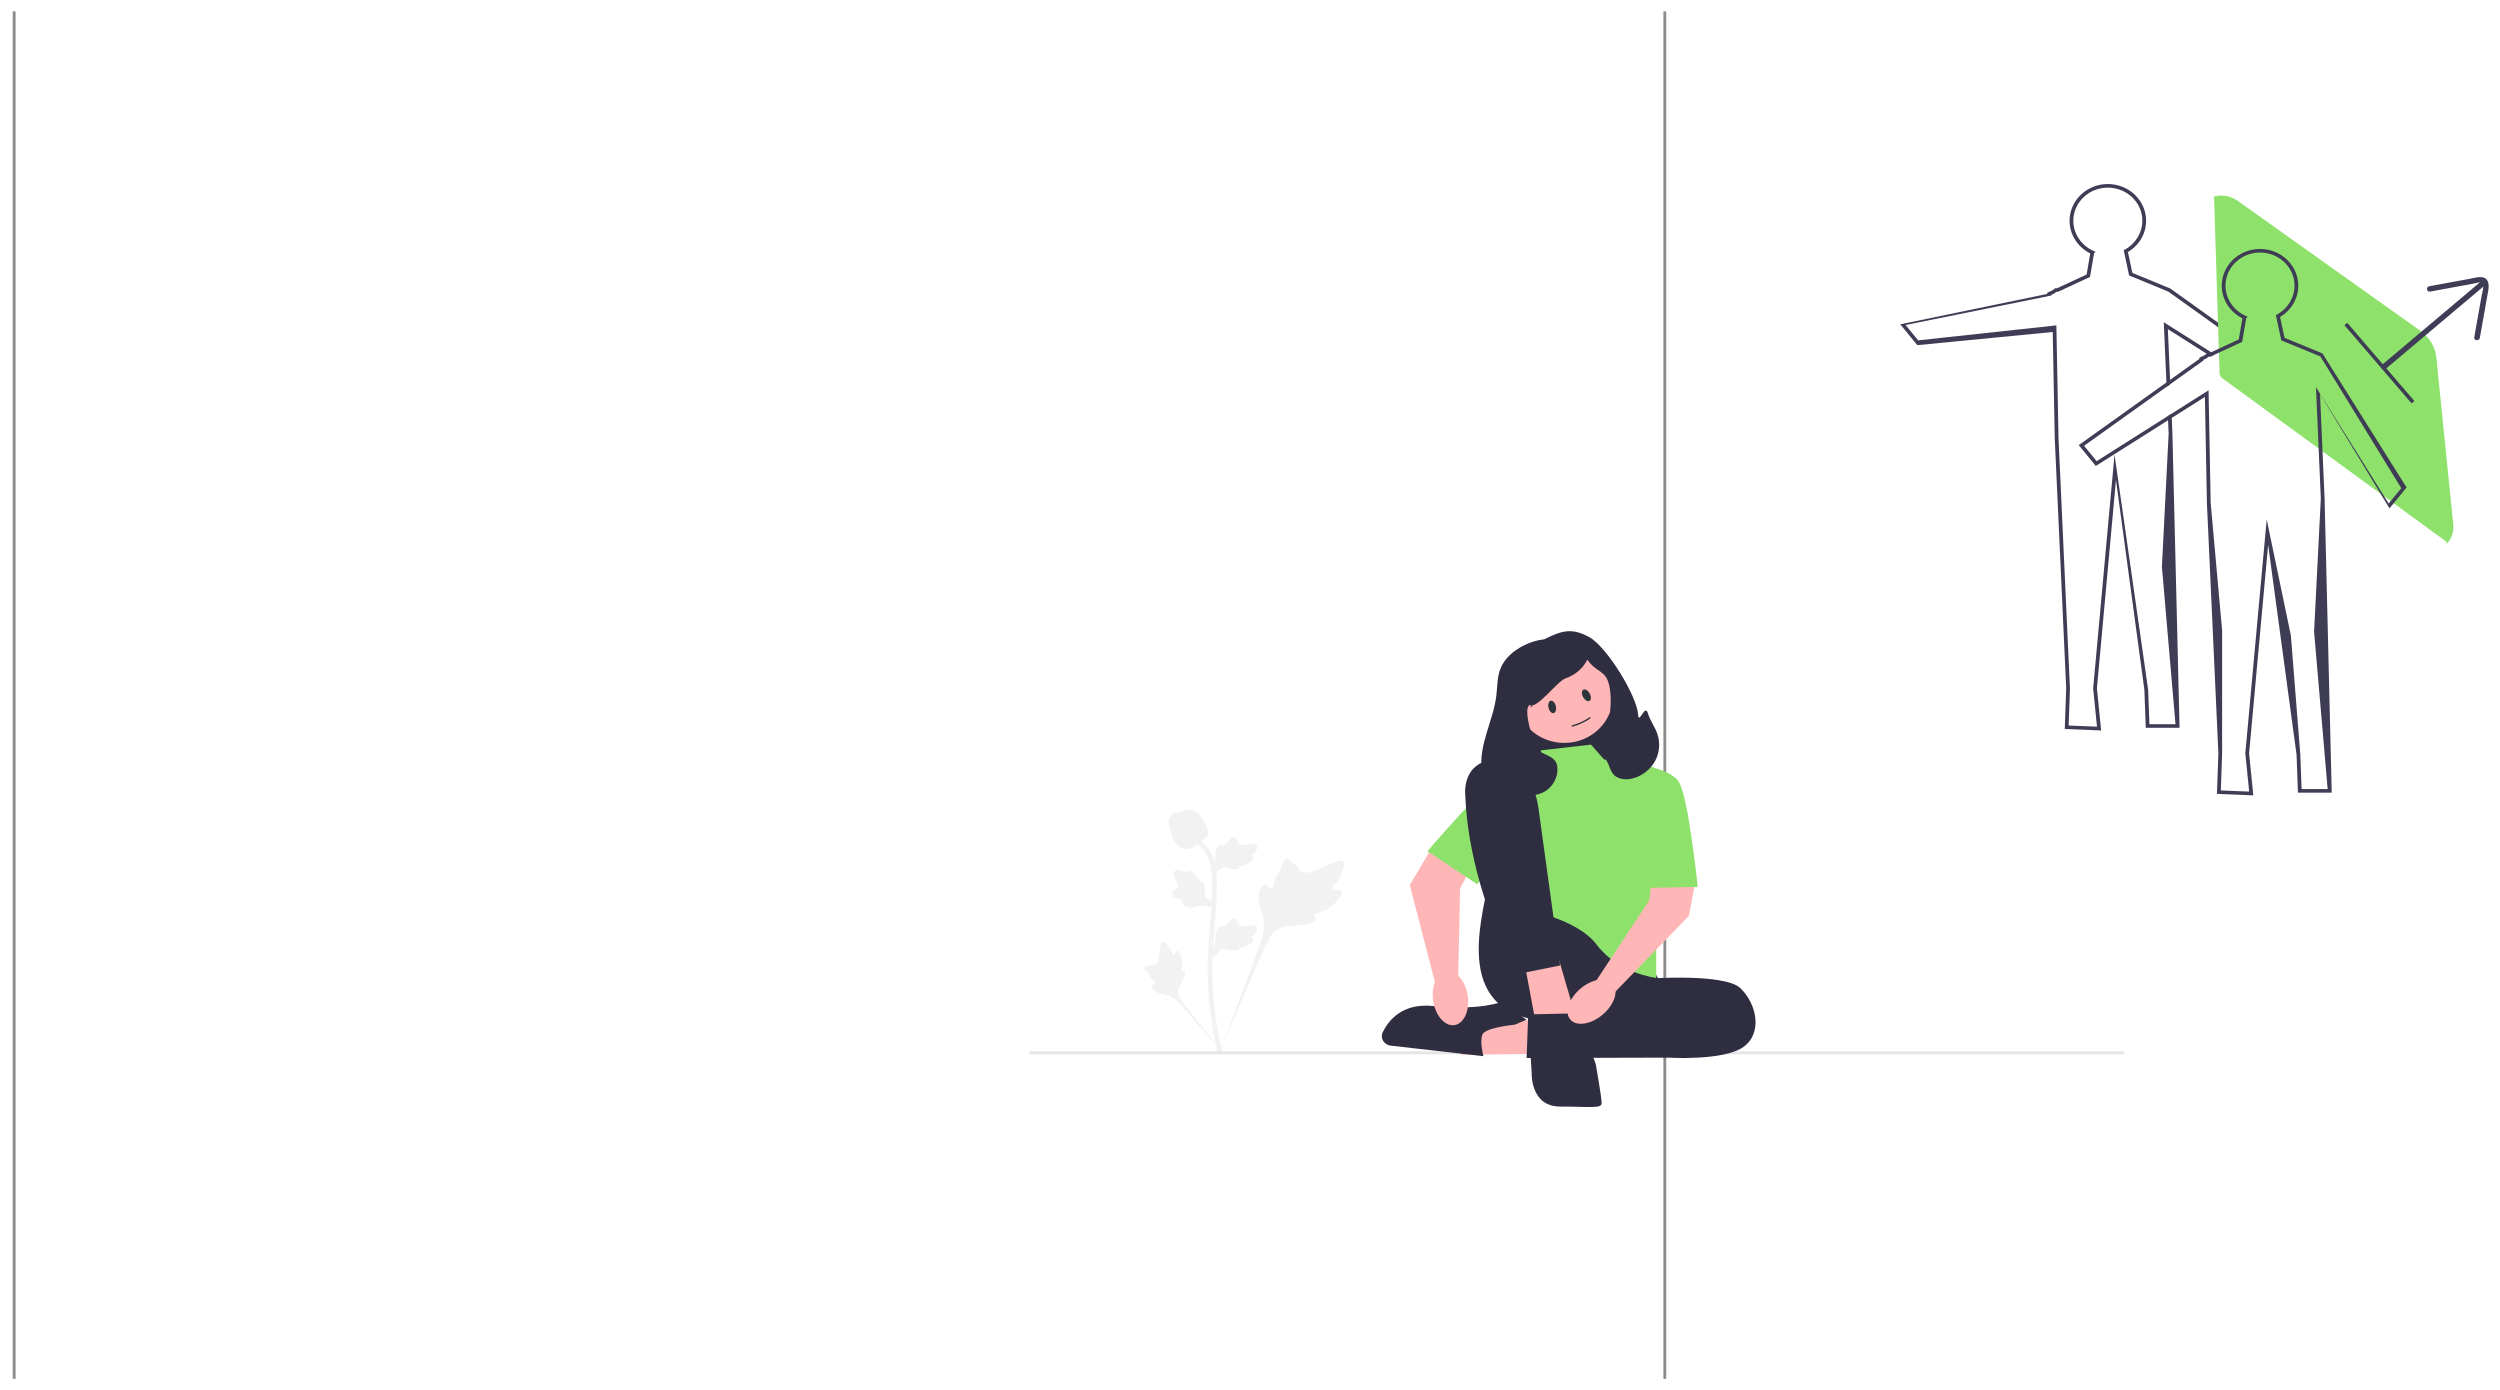 <svg width="883" height="491" viewBox="0 0 883 491" fill="none" xmlns="http://www.w3.org/2000/svg">
<g filter="url(#filter0_d_805_2)">
<path d="M5 0V483M588.013 0V483" stroke="black" stroke-opacity="0.45"/>
<g clip-path="url(#clip0_805_2)">
<path d="M790.843 115.272L766.551 97.912L753.16 92.384L751.581 85.016C755.556 82.659 758.004 78.469 758.004 73.973C758.004 66.821 751.946 61 744.488 61C737.036 61 730.971 66.821 730.971 73.973C730.971 78.806 733.818 83.277 738.27 85.5L736.989 92.964L726.585 97.785H725.941L724.747 98.638L723.048 99.421L723.108 99.81L671.171 110.547L677.203 117.915L725.025 113.26L725.735 150.796L729.783 239.14L729.279 253.482L742.125 253.998L740.632 239.159L747.361 165.501L757.394 239.643L757.891 253.055H769.822L767.294 149.115L767.055 143.606L766.989 142.129L765.695 142.944L765.761 144.428L765.967 149.115L763.585 196.178V196.223L768.382 251.782H759.172L758.721 239.573L746.85 156.547L739.305 239.108L739.299 239.166L740.659 252.661L730.652 252.259L731.104 239.166L727.063 150.732L726.313 110.923L677.495 116.209L673.056 110.789L724.534 100.377L724.508 100.16L725.384 99.759L726.379 99.058H726.89L738.184 93.823L739.624 85.442L740.141 84.946L739.292 84.557C735.045 82.634 732.298 78.482 732.298 73.973C732.298 67.521 737.766 62.274 744.488 62.274C751.209 62.274 756.677 67.521 756.677 73.973C756.677 78.169 754.315 82.067 750.513 84.15L750.095 84.379L752.006 93.295L765.821 98.975L789.974 116.241L791.175 117.1L791.932 116.75L792.038 116.126L790.843 115.273V115.272ZM764.248 109.815L765.177 131.086L765.244 132.62L766.537 131.697L766.471 130.162L765.688 112.247L779.39 120.928L780.883 121.87L782.27 121.227L780.983 120.412L764.248 109.815V109.815ZM764.248 109.815L765.177 131.086L766.471 130.162L765.688 112.247L779.39 120.928L779.689 120.711H780.333L780.983 120.412L764.248 109.815H764.248Z" fill="#3F3D56"/>
<path d="M864.166 187.396L784.646 129.41L783.969 128.302L782.012 65.7C780.764 65.725 785.608 63.553 790.498 67.037L854.996 112.929C858.128 115.158 860.139 118.571 860.517 122.29L866.502 181.276C866.986 186.071 863.251 189.389 864.166 187.396V187.396Z" fill="#8EE26B"/>
<path d="M842.722 126.219L870.021 103.206L877.715 96.721C878.679 95.908 877.267 94.561 876.307 95.37L849.008 118.383L841.315 124.868C840.35 125.681 841.763 127.028 842.722 126.219V126.219Z" fill="#3F3D56"/>
<path d="M858.352 98.983L868.35 97.146L873.511 96.198C874.466 96.022 876.781 95.139 877.036 96.546C877.262 97.797 876.718 99.314 876.5 100.539L875.643 105.362L873.9 115.164C873.685 116.376 875.669 116.538 875.883 115.332C876.879 109.731 877.883 104.132 878.87 98.529C879.217 96.562 879.022 94.079 876.397 93.88C875.068 93.779 873.642 94.228 872.347 94.466L867.992 95.266L857.994 97.103C856.738 97.334 857.089 99.215 858.352 98.983V98.983Z" fill="#3F3D56"/>
<path d="M829.06 110.024L828.036 110.834L851.757 138.464L852.781 137.654L829.06 110.024Z" fill="#3F3D56"/>
<path d="M473.977 310.78C473.417 309.873 470.994 310.844 470.548 310.021C470.104 309.201 472.356 307.952 473.642 305.098C473.874 304.584 475.336 301.341 474.254 300.34C472.203 298.443 462.815 306.271 459.529 303.709C458.808 303.147 458.305 302.025 456.122 300.203C455.254 299.478 454.729 299.151 454.221 299.272C453.501 299.445 453.443 300.371 452.67 302.192C451.511 304.922 450.826 304.757 450.15 306.936C449.649 308.553 449.763 309.493 449.173 309.676C448.338 309.935 447.57 308.22 446.512 308.374C445.432 308.53 444.779 310.528 444.573 312.023C444.186 314.829 445.26 316.68 445.855 318.627C446.502 320.743 446.885 323.961 445.392 328.516L430.61 368.489C433.873 360.287 443.323 337.802 447.293 329.446C448.439 327.034 449.705 324.588 452.304 323.622C454.805 322.693 458.241 323.248 462.622 322.235C463.134 322.117 464.553 321.77 464.732 320.968C464.88 320.306 464.045 319.936 464.173 319.316C464.345 318.483 465.987 318.473 468.005 317.513C469.428 316.835 470.315 316.03 471.077 315.338C471.307 315.129 474.723 311.987 473.978 310.78H473.977V310.78Z" fill="#F2F2F2"/>
<path d="M415.82 331.823C415.195 331.826 414.992 333.247 414.443 333.22C413.895 333.192 413.906 331.771 412.818 330.342C412.622 330.084 411.385 328.46 410.561 328.681C408.999 329.1 410.294 335.781 408.036 336.589C407.54 336.767 406.821 336.68 405.26 337.182C404.638 337.382 404.32 337.535 404.235 337.809C404.116 338.199 404.573 338.493 405.281 339.382C406.342 340.716 406.06 340.991 406.979 341.938C407.662 342.641 408.176 342.858 408.099 343.189C407.991 343.657 406.892 343.524 406.665 344.067C406.434 344.621 407.267 345.504 407.972 346.033C409.295 347.025 410.552 347.053 411.719 347.335C412.988 347.641 414.744 348.388 416.643 350.406L432.819 368.903C429.566 364.999 420.794 354.06 417.667 349.779C416.764 348.543 415.878 347.241 416.134 345.738C416.381 344.292 417.656 342.833 418.402 340.477C418.489 340.202 418.721 339.434 418.363 339.118C418.067 338.857 417.637 339.144 417.356 338.905C416.98 338.583 417.449 337.807 417.54 336.579C417.604 335.713 417.448 335.064 417.314 334.505C417.274 334.336 416.653 331.82 415.82 331.823V331.823H415.82Z" fill="#F2F2F2"/>
<path d="M428.295 334.511L427.918 331.283L428.09 331.038C428.887 329.907 429.293 328.802 429.297 327.753C429.298 327.586 429.29 327.42 429.282 327.25C429.25 326.576 429.209 325.74 429.664 324.764C429.919 324.22 430.635 322.961 431.711 323.117C432.001 323.156 432.22 323.283 432.387 323.433C432.411 323.396 432.436 323.358 432.463 323.318C432.798 322.827 433.064 322.616 433.32 322.414C433.516 322.258 433.719 322.097 434.037 321.717C434.177 321.55 434.286 321.404 434.378 321.281C434.656 320.908 435.02 320.464 435.661 320.472C436.347 320.503 436.705 321.047 436.943 321.407C437.368 322.049 437.56 322.512 437.688 322.819C437.734 322.931 437.787 323.057 437.814 323.096C438.035 323.408 439.83 323.117 440.506 323.011C442.025 322.767 443.34 322.557 443.881 323.477C444.269 324.134 443.981 325.004 442.999 326.131C442.693 326.481 442.367 326.748 442.078 326.957C442.318 327.094 442.532 327.304 442.619 327.635C442.823 328.417 442.123 329.201 440.537 329.968C440.143 330.159 439.613 330.415 438.87 330.538C438.52 330.596 438.205 330.61 437.936 330.618C437.93 330.767 437.893 330.929 437.798 331.096C437.52 331.587 436.94 331.821 436.066 331.765C435.105 331.716 434.314 331.54 433.615 331.386C433.006 331.252 432.48 331.138 432.068 331.165C431.303 331.224 430.713 331.812 430.022 332.574L428.295 334.511H428.295H428.295Z" fill="#F2F2F2"/>
<path d="M430.042 315.293L426.885 316.461L426.594 316.364C425.252 315.911 424.035 315.815 422.977 316.076C422.809 316.118 422.643 316.168 422.474 316.218C421.803 316.419 420.97 316.669 419.872 316.494C419.259 316.396 417.808 316.05 417.692 315.011C417.658 314.732 417.731 314.496 417.839 314.304C417.795 314.291 417.751 314.277 417.704 314.262C417.124 314.076 416.845 313.882 416.575 313.696C416.369 313.554 416.155 313.406 415.691 313.207C415.488 313.119 415.313 313.056 415.165 313.002C414.719 312.838 414.179 312.613 414.024 312.015C413.882 311.371 414.339 310.9 414.642 310.588C415.181 310.031 415.599 309.735 415.876 309.538C415.977 309.467 416.091 309.386 416.124 309.351C416.382 309.067 415.633 307.474 415.354 306.873C414.724 305.525 414.178 304.358 414.968 303.622C415.532 303.095 416.482 303.142 417.867 303.768C418.298 303.963 418.649 304.198 418.933 304.413C419.01 304.156 419.168 303.904 419.479 303.739C420.215 303.351 421.183 303.802 422.358 305.08C422.651 305.397 423.043 305.824 423.356 306.483C423.503 306.793 423.597 307.082 423.673 307.33C423.825 307.298 423.998 307.29 424.19 307.336C424.756 307.47 425.138 307.949 425.303 308.775C425.498 309.679 425.522 310.459 425.543 311.146C425.563 311.746 425.582 312.263 425.713 312.639C425.967 313.334 426.708 313.732 427.652 314.181L430.042 315.293L430.042 315.293V315.293Z" fill="#F2F2F2"/>
<path d="M428.295 305.784L427.918 302.557L428.09 302.312C428.887 301.18 429.293 300.075 429.297 299.027C429.298 298.86 429.29 298.693 429.282 298.523C429.25 297.85 429.209 297.013 429.664 296.037C429.919 295.493 430.635 294.234 431.711 294.39C432.001 294.429 432.22 294.557 432.387 294.706C432.411 294.669 432.436 294.632 432.463 294.591C432.798 294.1 433.064 293.89 433.32 293.687C433.516 293.531 433.719 293.371 434.037 292.99C434.177 292.824 434.286 292.677 434.378 292.554C434.656 292.182 435.02 291.737 435.661 291.745C436.347 291.776 436.705 292.32 436.943 292.68C437.368 293.322 437.56 293.785 437.688 294.092C437.734 294.205 437.787 294.331 437.814 294.37C438.035 294.681 439.83 294.39 440.506 294.284C442.025 294.041 443.34 293.83 443.881 294.75C444.269 295.408 443.981 296.277 442.999 297.404C442.693 297.755 442.367 298.021 442.078 298.23C442.318 298.367 442.532 298.578 442.619 298.908C442.823 299.69 442.123 300.474 440.537 301.241C440.143 301.433 439.613 301.689 438.87 301.812C438.52 301.869 438.205 301.883 437.936 301.891C437.93 302.041 437.893 302.203 437.798 302.37C437.52 302.861 436.94 303.094 436.066 303.038C435.105 302.99 434.314 302.814 433.615 302.659C433.006 302.525 432.48 302.412 432.068 302.438C431.303 302.497 430.713 303.085 430.022 303.847L428.295 305.784H428.295H428.295Z" fill="#F2F2F2"/>
<path d="M431.736 368.437L431.031 368.013L430.86 367.232L431.031 368.013L430.209 368.103C430.196 368.03 430.151 367.862 430.084 367.598C429.716 366.155 428.595 361.763 427.66 354.846C427.007 350.018 426.637 345.054 426.561 340.09C426.485 335.119 426.73 331.355 426.926 328.33C427.075 326.048 427.255 323.876 427.432 321.759C427.903 316.105 428.347 310.764 428.017 304.851C427.944 303.531 427.79 300.783 426.118 297.86C425.148 296.164 423.811 294.658 422.145 293.387L423.181 292.137C425.02 293.542 426.499 295.21 427.576 297.093C429.43 300.334 429.598 303.328 429.678 304.767C430.014 310.784 429.565 316.177 429.089 321.886C428.914 323.994 428.734 326.157 428.586 328.43C428.391 331.427 428.148 335.158 428.224 340.066C428.299 344.97 428.664 349.873 429.308 354.641C430.232 361.47 431.337 365.797 431.7 367.218C431.893 367.977 431.934 368.136 431.736 368.437V368.437H431.736Z" fill="#F2F2F2"/>
<path d="M419.096 295.922C419.027 295.922 418.958 295.921 418.889 295.916C417.473 295.843 416.161 295.029 414.99 293.499C414.442 292.779 414.161 291.957 413.6 290.319C413.514 290.067 413.091 288.786 412.835 287.023C412.667 285.871 412.688 285.39 412.926 284.964C413.19 284.49 413.617 284.16 414.097 283.937C414.076 283.784 414.093 283.627 414.162 283.467C414.446 282.801 415.199 282.888 415.607 282.93C415.813 282.955 416.07 282.988 416.348 282.974C416.785 282.954 417.019 282.829 417.375 282.642C417.715 282.463 418.138 282.24 418.766 282.117C420.003 281.869 421.04 282.206 421.382 282.316C423.18 282.891 424.067 284.233 425.093 285.787C425.298 286.099 426 287.233 426.464 288.789C426.798 289.911 426.751 290.41 426.651 290.781C426.446 291.543 425.963 291.979 424.736 292.942C423.455 293.951 422.812 294.456 422.26 294.763C420.974 295.475 420.167 295.922 419.096 295.922V295.922H419.096Z" fill="#F2F2F2"/>
<path d="M750.417 367.856C750.417 368.152 750.167 368.391 749.859 368.391H363.538V367.321H749.859C750.167 367.321 750.417 367.561 750.417 367.856V367.856Z" fill="#E6E6E6"/>
<path d="M539.108 227.848H539.108C558.065 227.848 573.455 242.619 573.455 260.812V271.667H539.108V227.848V227.848Z" fill="#2F2E41"/>
<path d="M552.512 258.4C561.997 258.4 569.686 251.021 569.686 241.918C569.686 232.815 561.997 225.436 552.512 225.436C543.028 225.436 535.339 232.815 535.339 241.918C535.339 251.021 543.028 258.4 552.512 258.4Z" fill="#FFB6B6"/>
<path d="M564.031 326.139L548.114 317.295C548.114 317.295 526.333 296.356 525.705 306.24C525.077 316.124 511.882 350.776 541.936 356.146C571.989 361.516 590.838 351.064 590.838 351.064L582.042 334.983L564.031 326.139V326.139Z" fill="#2F2E41"/>
<path d="M506.843 293.533L497.933 308.605L507.604 345.88L514.976 343.578L515.71 309.793L520.221 301.086L506.843 293.533Z" fill="#FFB6B6"/>
<path d="M550.42 273.761C550.42 273.761 537.043 266.207 530.777 269.454C524.511 272.701 504.179 296.661 504.179 296.661L521.748 308.331L550.42 273.761V273.761Z" fill="#8EE26B"/>
<path d="M543.068 356.689L517.188 354.698L516.065 368.551L545.55 368.13L543.068 356.689Z" fill="#FFB6B6"/>
<path d="M561.937 259.003L544.344 261.013L541.831 269.456L529.265 273.476L536.386 316.893C536.386 316.893 556.491 319.707 564.031 329.757C571.57 339.807 584.974 341.415 584.974 341.415V309.5L584.136 267.044L566.544 264.23L561.937 259.003V259.003Z" fill="#8EE26B"/>
<path d="M579.529 341.817C579.529 341.817 608.849 339.405 614.713 345.033C620.578 350.661 622.672 361.113 615.551 365.938C608.43 370.762 589.163 369.556 589.163 369.556L585.393 349.455L579.529 341.817H579.529Z" fill="#2F2E41"/>
<path d="M593.352 347.445L539.737 355.083L539.198 369.69L589.163 369.556L593.352 347.445Z" fill="#2F2E41"/>
<path d="M599.216 305.235L596.493 319.506L568.429 348.451L563.612 342.622L582.461 314.079L583.718 304.431L599.216 305.235Z" fill="#FFB6B6"/>
<path d="M535.011 357.918C535.011 357.918 524.589 358.89 523.581 361.408C522.574 363.925 523.934 369.049 523.934 369.049L491.175 365.319C488.806 365.049 487.375 362.635 488.387 360.562C490.513 356.207 495.418 350.232 506.146 351.322C522.73 353.005 530.408 349.865 530.408 349.865L539.148 356.175L535.011 357.918V357.918Z" fill="#2F2E41"/>
<path d="M574.293 265.637C574.293 265.637 589.791 266.441 593.142 272.471C596.493 278.501 599.634 309.255 599.634 309.255L578.272 309.657L574.293 265.637V265.637Z" fill="#8EE26B"/>
<path d="M538.271 335.184L542.878 359.707L557.119 357.209L549.161 329.958L538.271 335.184Z" fill="#FFB6B6"/>
<path d="M559.005 353.877L539.737 354.279L540.993 375.184C540.993 375.184 540.575 386.833 551.046 386.837C561.518 386.842 565.706 387.646 565.706 385.636C565.706 383.626 563.612 371.795 563.612 371.795L559.005 359.104V353.877V353.877Z" fill="#2F2E41"/>
<path d="M551.046 336.993L535.129 340.209C524.708 318.235 518.356 297.097 517.537 277.094C517.537 277.094 515.861 264.632 528.846 264.23C541.831 263.828 543.506 282.32 543.506 282.32L551.046 336.993V336.993Z" fill="#2F2E41"/>
<path d="M566.314 354.145C570.382 350.56 571.809 345.699 569.501 343.287C567.194 340.876 562.027 341.828 557.959 345.413C553.892 348.998 552.465 353.859 554.772 356.27C557.079 358.681 562.247 357.73 566.314 354.145Z" fill="#FFB6B6"/>
<path d="M513.656 358.08C517.035 357.633 519.164 353.015 518.41 347.764C517.657 342.513 514.306 338.619 510.927 339.066C507.548 339.512 505.42 344.131 506.174 349.382C506.927 354.632 510.277 358.527 513.656 358.08Z" fill="#FFB6B6"/>
<path d="M585.39 255.252C584.517 252.703 582.792 250.471 582.021 247.892C580.996 244.467 578.815 252.065 578.602 248.508C578.198 241.747 567.446 224.354 561.308 221.014C555.17 217.673 551.645 218.68 545.391 221.818C545.391 221.818 542.356 222.003 538.577 223.794C534.798 225.584 531.396 228.452 529.926 232.243C528.761 235.248 528.89 238.548 528.501 241.732C527.416 250.603 522.235 259.04 523.347 267.909C523.694 270.675 524.79 273.536 527.147 275.164C529.504 276.791 533.312 276.614 534.863 274.259C535.393 273.455 535.617 272.501 536.07 271.656C536.524 270.81 537.344 270.022 538.334 270.048C539.823 270.088 540.581 272.005 539.994 273.319C539.407 274.633 538.027 275.426 536.732 276.131C539.817 277.463 543.644 277.048 546.341 275.09C549.039 273.131 550.496 269.709 550 266.498C549.3 261.972 542.431 262.909 541.621 258.4C541.032 255.118 538.964 249.626 539.527 246.34C540.091 243.054 542.797 247.033 539.946 245.134C543.082 246.585 549.791 236.658 553.075 235.546C556.358 234.434 559.142 232.026 560.635 229.007C564.118 233.852 567.182 232.537 568.429 238.3C569.676 244.063 568.523 257.157 563.387 260.375C565.442 261.721 567.081 263.645 568.045 265.847C568.592 267.094 568.946 268.458 569.853 269.494C571.584 271.472 574.782 271.592 577.331 270.761C580.491 269.729 583.194 267.464 584.683 264.597C586.173 261.73 586.433 258.296 585.39 255.252Z" fill="#2F2E41"/>
<path d="M790.843 115.273L790.737 115.89L789.974 116.241L791.175 117.1L791.932 116.75L792.038 116.126L790.843 115.273V115.273ZM780.333 120.711H779.689L779.39 120.928L778.495 121.565L776.796 122.348L776.856 122.737L766.471 130.162L765.177 131.086L734.209 153.216L740.241 160.585L746.777 156.445L765.761 144.428L765.695 142.944L740.533 158.878L736.093 153.458L765.243 132.62L766.537 131.697L778.282 123.303L778.256 123.087L779.132 122.686L780.127 121.985H780.638L780.883 121.87L782.27 121.227L780.983 120.412L780.333 120.711V120.711ZM850.006 168.182L820.299 120.839L806.908 115.311L805.329 107.942C809.303 105.586 811.752 101.396 811.752 96.899C811.752 89.748 805.694 83.927 798.235 83.927C790.784 83.927 784.719 89.748 784.719 96.899C784.719 101.733 787.565 106.204 792.018 108.426L790.843 115.273L790.737 115.89L789.974 116.241L780.983 120.412L780.333 120.711H779.689L779.39 120.928L778.495 121.565L776.796 122.348L776.856 122.737L766.471 130.162L765.177 131.086L734.209 153.216L740.241 160.585L746.777 156.445L765.761 144.428L767.055 143.606L778.773 136.187L779.483 173.723L783.531 262.067L783.027 276.409L795.873 276.925L794.38 262.086L801.109 188.428L811.142 262.57L811.639 275.982H823.57L821.042 172.042L819.436 135.174L843.968 175.551L850.006 168.182V168.182ZM817.996 132.741L819.715 172.042L817.332 219.105V219.149L822.13 274.708H812.92L812.469 262.5L809.138 220.461L800.598 179.474L793.053 262.035L793.046 262.092L794.407 275.587L784.4 275.186L784.851 262.092V218.627L780.81 173.659L780.061 133.85L766.989 142.129L765.695 142.944L740.533 158.878L736.093 153.458L765.243 132.62L766.537 131.697L778.282 123.303L778.256 123.087L779.132 122.686L780.127 121.985H780.638L780.883 121.87L782.27 121.227L791.175 117.1L791.932 116.75L792.038 116.126L793.371 108.369L793.889 107.872L793.04 107.484C788.793 105.561 786.046 101.408 786.046 96.899C786.046 90.448 791.514 85.201 798.235 85.201C804.957 85.201 810.425 90.448 810.425 96.899C810.425 101.096 808.063 104.994 804.26 107.076L803.842 107.306L805.753 116.221L819.569 121.902L848.121 168.424L843.682 173.844L817.996 132.741V132.741ZM780.983 120.412L780.333 120.711H779.689L779.39 120.928L778.495 121.565L776.796 122.348L776.856 122.737L766.471 130.162L765.177 131.086L765.243 132.62L766.537 131.697L778.282 123.303L778.256 123.087L779.132 122.686L780.127 121.985H780.638L780.883 121.87L782.27 121.227L780.983 120.412V120.412Z" fill="#3F3D56"/>
<path d="M549.531 245.424C549.796 246.627 549.432 247.728 548.714 247.875C547.997 248.021 547.192 247.165 546.926 245.956C546.659 244.746 547.026 243.658 547.741 243.505C548.458 243.352 549.267 244.228 549.531 245.424Z" fill="#2E353A"/>
<path d="M559.135 242.154C559.715 243.25 560.718 243.886 561.372 243.565C562.025 243.245 562.091 242.093 561.508 240.991C560.925 239.889 559.929 239.266 559.273 239.579C558.615 239.893 558.559 241.064 559.135 242.154Z" fill="#2E353A"/>
<path d="M561.538 249.557C559.662 250.846 557.564 251.809 555.352 252.407" stroke="#2E353A" stroke-width="0.5" stroke-linecap="round" stroke-linejoin="round"/>
</g>
</g>
<defs>
<filter id="filter0_d_805_2" x="0.5" y="0" width="882.5" height="491" filterUnits="userSpaceOnUse" color-interpolation-filters="sRGB">
<feFlood flood-opacity="0" result="BackgroundImageFix"/>
<feColorMatrix in="SourceAlpha" type="matrix" values="0 0 0 0 0 0 0 0 0 0 0 0 0 0 0 0 0 0 127 0" result="hardAlpha"/>
<feOffset dy="4"/>
<feGaussianBlur stdDeviation="2"/>
<feComposite in2="hardAlpha" operator="out"/>
<feColorMatrix type="matrix" values="0 0 0 0 0 0 0 0 0 0 0 0 0 0 0 0 0 0 0.25 0"/>
<feBlend mode="normal" in2="BackgroundImageFix" result="effect1_dropShadow_805_2"/>
<feBlend mode="normal" in="SourceGraphic" in2="effect1_dropShadow_805_2" result="shape"/>
</filter>
<clipPath id="clip0_805_2">
<rect width="515.463" height="326" fill="white" transform="translate(363.538 61)"/>
</clipPath>
</defs>
</svg>
